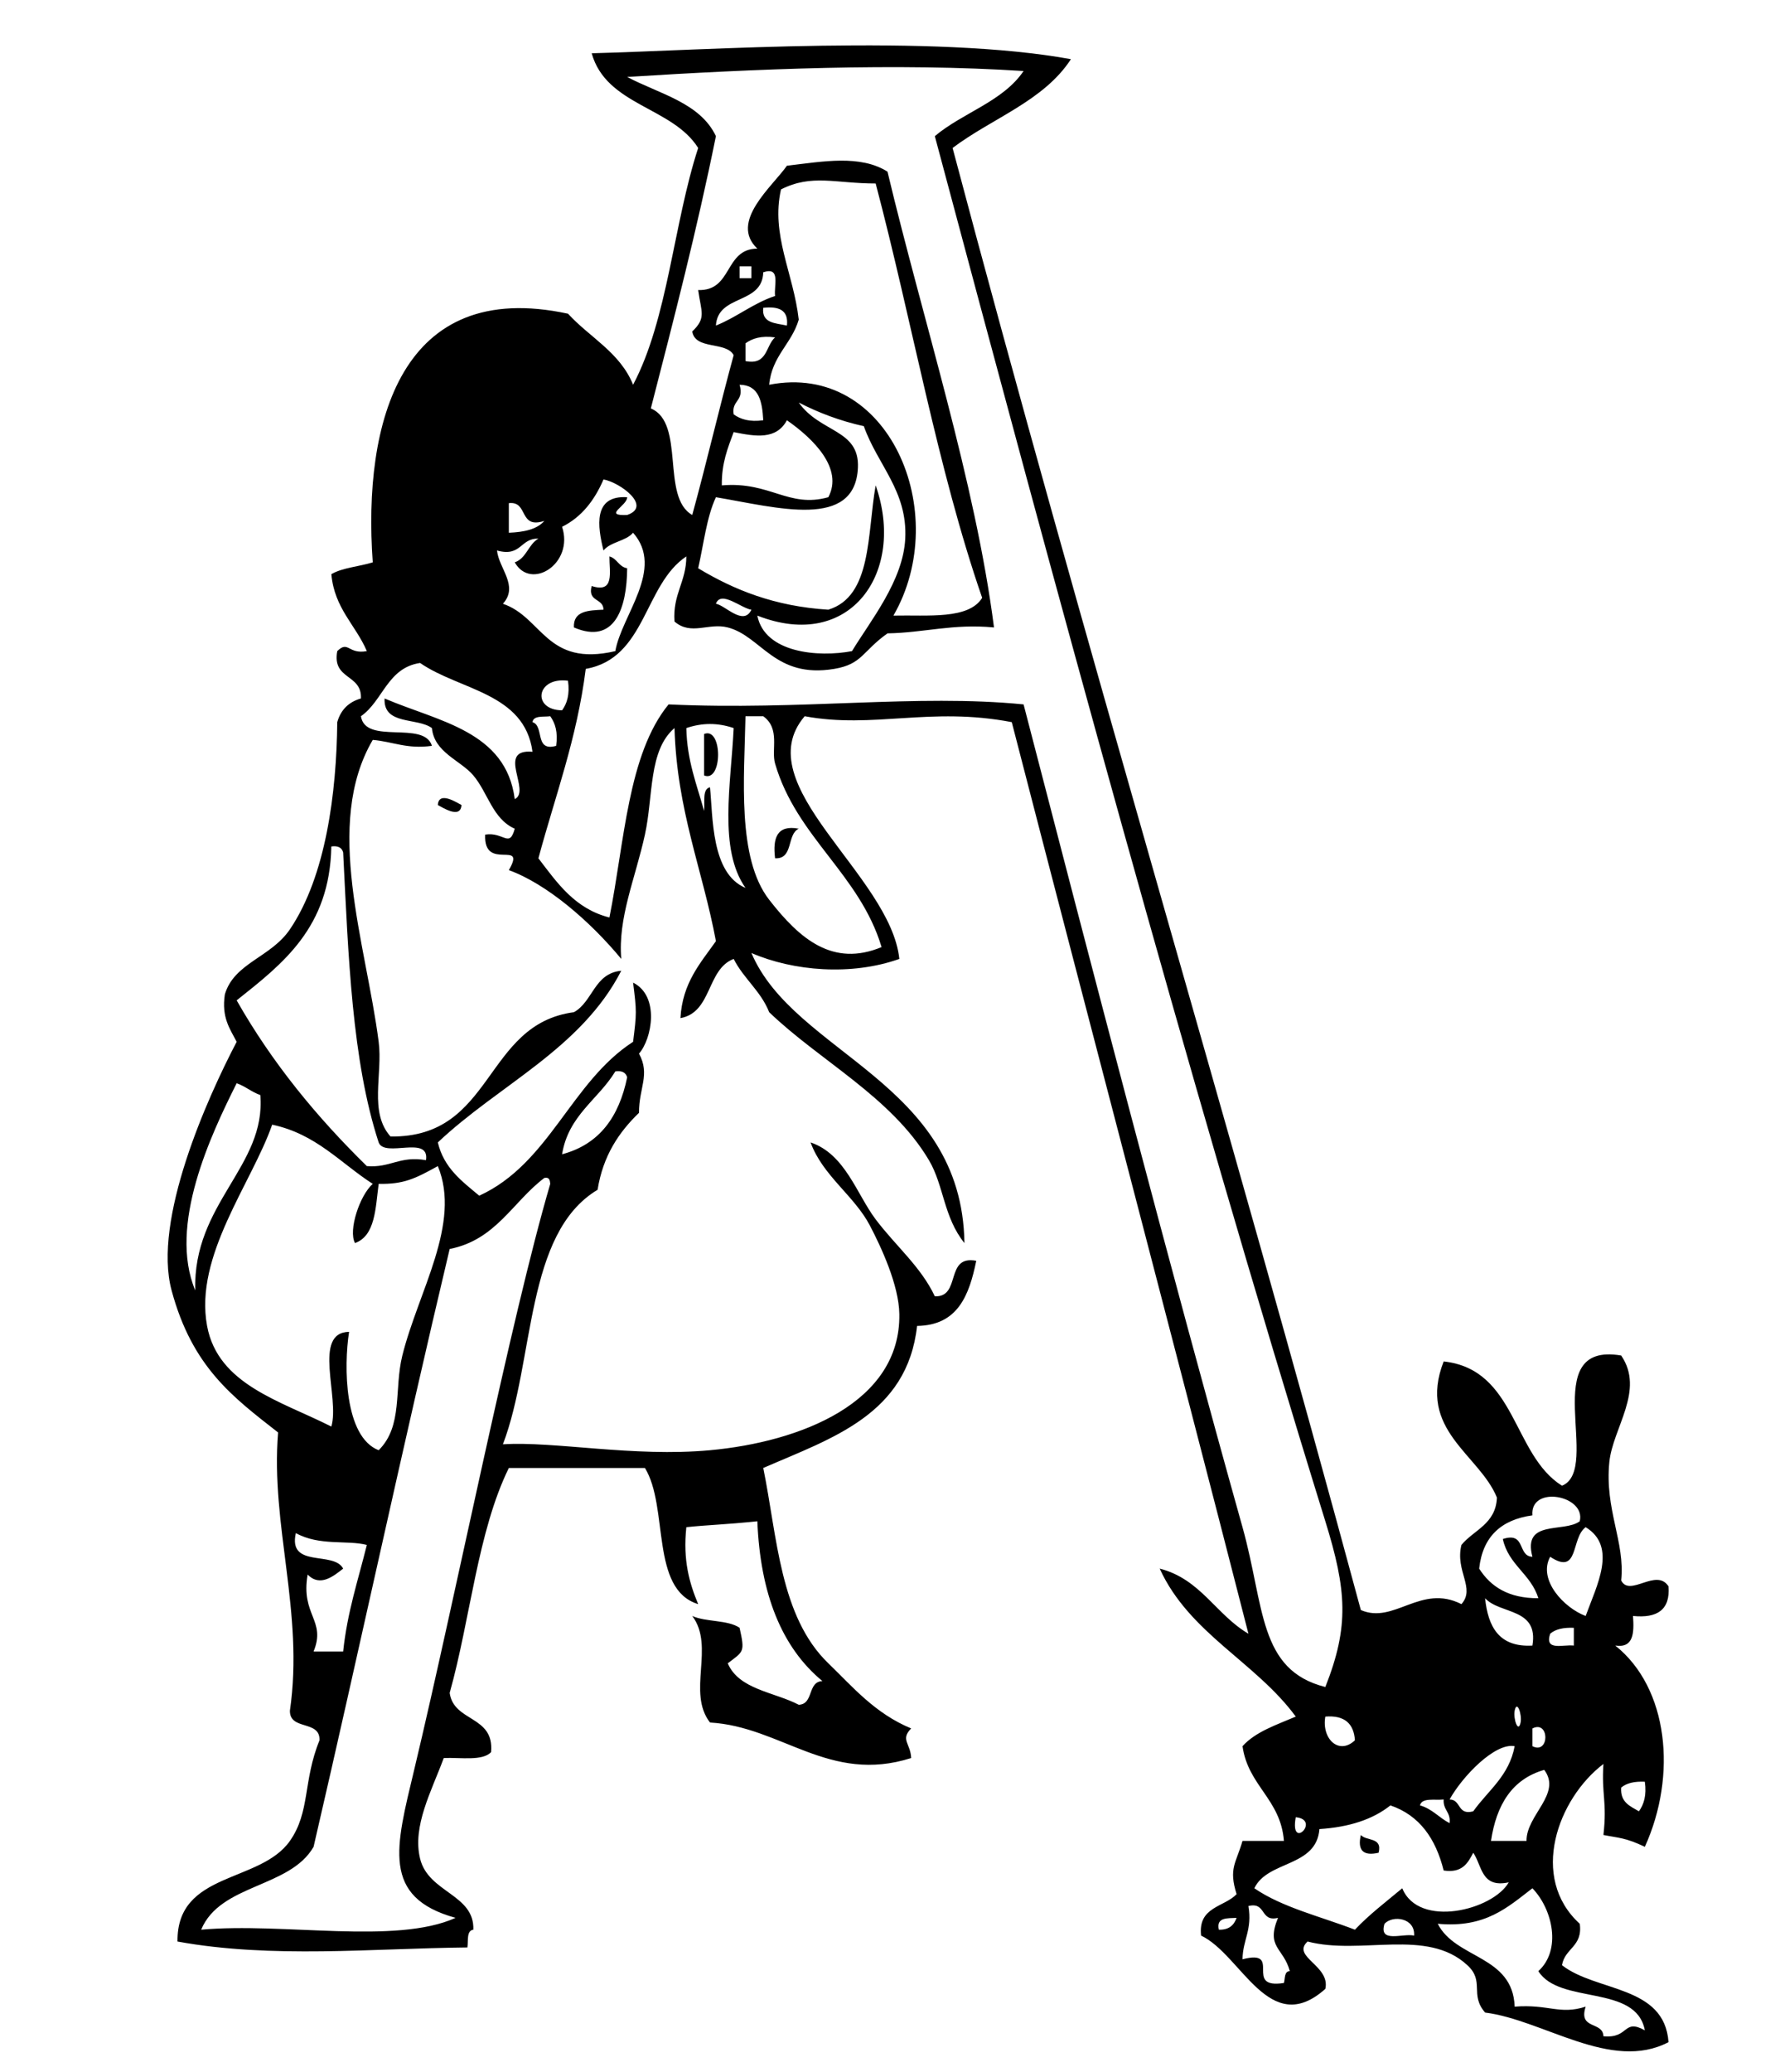 <svg version="1.1"
	 xmlns="http://www.w3.org/2000/svg" xmlns:xlink="http://www.w3.org/1999/xlink" xmlns:a="http://ns.adobe.com/AdobeSVGViewerExtensions/3.0/"
	 viewBox="0 0 300 350" overflow="visible" enable-background="new 0 0 300 350"
	 xml:space="preserve">
<path fill-rule="evenodd" clip-rule="evenodd" d="M103,94c1.313,0.353,1.573,1.761,3,2c-0.044,6.725-2.101,12.972-9,10
	c-0.145-2.812,2.449-2.884,5-3c-0.013-1.987-2.729-1.271-2-4C103.933,100.266,102.975,96.641,103,94z"/>
<path fill-rule="evenodd" clip-rule="evenodd" d="M119,124c3.156-1.286,3.156,8.286,0,7C119,128.667,119,126.333,119,124z"/>
<path fill-rule="evenodd" clip-rule="evenodd" d="M74,136c0.15-2.487,3.386-0.292,4,0C77.85,138.487,74.614,136.292,74,136z"/>
<path fill-rule="evenodd" clip-rule="evenodd" d="M135,140c-2.055,0.945-0.848,5.152-4,5C130.582,141.582,131.302,139.302,135,140z"
	/>
<path fill-rule="evenodd" clip-rule="evenodd" d="M230,310c0.933,1.067,3.688,0.312,3,3C230.401,313.599,229.401,312.599,230,310z"
	/>
<path fill-rule="evenodd" clip-rule="evenodd" d="M82,141c3.141-0.505,4.086,2.357,5-1c-3.742-1.642-4.526-6.073-7-9
	c-2.167-2.564-6.622-3.875-7-8c-2.502-1.832-8.229-0.438-8-5c9.096,3.904,20.518,5.482,22,17c2.833-1.353-3.201-8.522,3-8
	c-1.355-9.978-12.3-10.366-19-15c-5.521,0.812-6.263,6.403-10,9c0.766,4.901,10.681,0.652,12,5c-4.257,0.591-6.614-0.719-10-1
	c-8.377,14.284-1.152,34.312,1,51c0.709,5.502-1.672,11.882,2,16c17.562,0.229,15.69-18.977,31-21c3.217-1.783,3.42-6.58,8-7
	c-6.784,13.217-20.723,19.276-31,29c1.011,4.322,4.094,6.572,7,9c11.888-5.445,15.48-19.187,26-26c0.613-4.863,0.613-5.137,0-10
	c4.529,2.273,3.212,9.471,1,12c1.935,3.542-0.025,5.775,0,10c-3.397,3.27-6.085,7.248-7,13c-12.303,7.363-10.584,28.749-16,43
	c8.672-0.559,22.029,2.194,35,1c15.248-1.403,32.234-8.009,32-23c-0.077-4.902-3.069-11.321-5-15c-2.627-5.004-7.974-8.406-10-14
	c5.848,1.968,7.785,8.735,11,13c3.39,4.496,7.647,8.001,10,13c4.51,0.177,1.634-7.032,7-6c-1.192,5.808-3.098,10.902-10,11
	c-1.673,14.993-14.39,18.943-26,24c2.373,11.611,2.798,25.085,11,33c4.107,3.964,7.859,8.457,14,11c-1.874,1.904-0.109,2.513,0,5
	c-13.836,4.41-21.954-5.312-34-6c-3.954-5.094,0.885-12.838-3-18c2.288,1.045,6.032,0.635,8,2c0.932,4.182,0.669,3.959-2,6
	c1.896,4.438,7.836,4.831,12,7c2.57-0.097,1.43-3.903,4-4c-6.943-5.723-10.502-14.831-11-27c-5.472,0.57-8.247,0.607-12,1
	c-0.603,5.603,0.528,9.472,2,13c-8.166-2.501-4.933-16.4-9-23c-7.667,0-15.333,0-23,0c-5.274,10.726-6.497,25.503-10,38
	c0.696,4.971,7.566,3.768,7,10c-1.454,1.546-5.119,0.881-8,1c-2.07,5.603-5.34,11.512-4,17c1.412,5.78,9.208,5.996,9,12
	c-1.172,0.161-0.843,1.823-1,3c-16.028,0.159-33.041,1.908-49-1c-0.146-11.878,13.956-9.805,19-17c3.45-4.922,2.185-10.08,5-17
	c0.136-3.47-5.066-1.601-5-5c2.397-16.681-3.29-31.257-2-47c-7.634-5.97-14.505-11.011-18-24c-3.213-11.941,6.024-32.507,11-42
	c-1.14-2.193-2.581-4.086-2-8c1.572-5.346,7.771-6.23,11-11c6.094-8.999,7.88-23.139,8-35c0.591-2.076,1.924-3.409,4-4
	c0.191-4.191-4.909-3.091-4-8c1.907-1.877,1.81,0.593,5,0c-1.896-4.438-5.475-7.192-6-13c1.892-1.108,4.724-1.276,7-2
	c-1.706-23.683,4.774-48.081,33-42c3.664,4.002,8.796,6.538,11,12c5.885-11.115,6.816-27.184,11-40c-4.369-6.964-15.522-7.144-18-16
	c19.047-0.479,57.715-3.255,81,1c-4.592,7.075-13.353,9.98-20,15c22.079,83.253,46.614,164.054,69,247
	c5.635,2.453,10.111-4.493,17-1c2.417-2.711-1.098-5.553,0-10c2.109-2.558,5.815-3.518,6-8c-2.968-7.303-13.526-11.435-9-23
	c12.314,1.353,11.6,15.733,20,21c6.848-2.802-4.371-24.43,10-22c4.043,5.912-1.42,12.229-2,18c-0.808,8.029,2.688,13.469,2,20
	c1.447,2.884,5.952-2.184,8,1c0.309,3.976-1.921,5.412-6,5c0.197,2.863,0.124,5.458-3,5c8.997,7.159,10.482,21.934,5,34
	c-3.282-1.566-4.409-1.486-7-2c0.641-5.635-0.346-6.876,0-12c-7.733,5.885-12.574,19.196-4,27c0.539,3.872-2.549,4.118-3,7
	c5.792,4.541,17.318,3.349,18,13c-9.687,5.069-21.129-3.757-31-5c-2.661-3.066-0.012-5.262-3-8c-6.838-6.348-17.962-1.629-27-4
	c-2.82,2.563,3.89,4.053,3,8c-9.489,8.463-14.154-5.773-21-9c-0.56-4.893,3.883-4.783,6-7c-1.365-4.379-0.124-5.142,1-9
	c2.333,0,4.667,0,7,0c-0.566-7.1-6.052-9.281-7-16c2.211-2.456,5.736-3.598,9-5c-6.776-9.224-17.981-14.019-23-25
	c6.917,1.75,9.527,7.806,15,11c-13.188-51.479-26.729-102.605-40-154c-13.762-2.649-23.376,1.161-35-1
	c-9.911,11.636,14.493,26.767,16,41c-8.087,2.88-17.911,2.073-25-1c7.256,17.079,35.606,21.726,36,49c-3.538-4.388-3.469-9.739-6-14
	c-6.358-10.704-18.421-16.751-27-25c-1.414-3.586-4.326-5.674-6-9c-4.588,1.745-3.63,9.036-9,10c0.347-5.986,3.378-9.288,6-13
	c-2.255-12.079-6.605-22.062-7-36c-4.425,3.767-3.564,11.465-5,18c-1.637,7.452-4.586,14.047-4,21c-5.259-6.371-12.602-12.684-19-15
	C89.074,141.678,81.703,147.379,82,141z M106,87c4.276-1.457-1.214-5.513-4-6c-1.508,3.492-3.666,6.334-7,8
	c2.053,6.239-5.286,10.838-8,6c1.985-0.681,2.288-3.045,4-4c-3.104-0.104-2.854,3.146-7,2c0.308,3.042,3.725,5.981,1,9
	c6.717,2.283,7.284,10.716,19,8c1.037-6.046,8.396-13.878,3-20c-1.223,1.444-3.816,1.517-5,3c-1.003-4.036-1.812-9.361,4-9
	C106.017,85.464,101.783,87.169,106,87z M99,113c-1.497,11.837-5.175,21.492-8,32c3.177,4.156,6.152,8.515,12,10
	c2.562-12.771,3.104-27.563,10-36c22.389,1.053,41.874-1.786,60,0c11.182,43.15,24.931,95.938,37,139
	c3.756,13.401,2.649,24.136,14,27c4.074-10.282,3.604-16.376,0-28c-23.738-76.578-46.051-159.362-66-234
	c4.702-3.964,11.5-5.833,15-11c-21.391-1.384-45.422-0.357-67,1c5.452,2.881,12.321,4.346,15,10c-3.197,15.803-7.109,30.891-11,46
	c5.875,2.459,1.668,14.998,7,18c2.442-8.892,4.568-18.099,7-27c-1.288-2.379-6.494-0.84-7-4c2.404-2.305,1.526-3.225,1-7
	c5.861,0.194,4.375-6.958,10-7c-4.79-4.518,2.541-10.484,5-14c6.131-0.729,12.395-1.896,17,1c5.974,25.063,14.851,52.433,18,77
	c-6.991-0.658-11.772,0.894-18,1c-4.255,3.018-4.242,5.204-9,6c-10.065,1.685-12.299-5.531-18-7c-3.243-0.835-6.199,1.426-9-1
	c-0.321-4.655,1.994-6.673,2-11C108.802,98.803,109.21,111.21,99,113z M132,32c-1.744,7.673,2.104,14.126,3,22
	c-1.212,4.121-4.54,6.127-5,11c20.288-3.961,30.991,21.692,21,39c5.872-0.128,12.696,0.696,15-3c-7.541-21.792-11.868-46.799-18-70
	C141.179,30.996,137.212,29.356,132,32z M125,47c0.667,0,1.333,0,2,0c0-0.667,0-1.333,0-2c-0.667,0-1.333,0-2,0
	C125,45.667,125,46.333,125,47z M121,55c3.572-1.428,6.25-3.75,10-5c-0.228-1.772,1.008-5.008-2-4
	C128.848,51.515,121.323,49.656,121,55z M133,55c0.301-2.635-1.385-3.282-4-3C128.696,54.638,131.088,54.579,133,55z M126,58
	c0,1,0,2,0,3c3.757,0.757,3.383-2.617,5-4C128.681,56.681,127.161,57.161,126,58z M124,70c1.161,0.839,2.681,1.319,5,1
	c-0.177-3.156-0.703-5.964-4-6C125.826,67.826,123.591,67.591,124,70z M145,79c-0.46,10.541-13.684,6.738-24,5
	c-1.588,3.412-2.064,7.936-3,12c6.033,3.633,12.895,6.438,22,7c7.407-2.259,6.54-12.794,8-21c5.138,14.633-4.266,28.185-20,22
	c1.244,6.315,10.308,7.085,16,6c3.103-5.12,8.644-11.865,9-19c0.403-8.067-4.675-12.431-7-19c-4.088-0.912-7.706-2.294-11-4
	C138.612,73.144,145.284,72.496,145,79z M124,73c-0.992,2.675-2.061,5.273-2,9c8.188-0.695,11.232,3.888,18,2
	c2.562-4.831-2.478-9.86-7-13C131.2,74.324,127.729,73.754,124,73z M86,90c2.561-0.105,4.767-0.566,6-2
	c-4.426,1.426-2.616-3.384-6-3C86,86.667,86,88.333,86,90z M127,103c-1.613-0.168-5.155-3.356-6-1
	C122.553,102.229,125.667,105.844,127,103z M95,120c0.839-1.161,1.319-2.681,1-5C90.592,114.302,89.865,119.951,95,120z M94,126
	c0.319-2.319-0.161-3.839-1-5c-1.177,0.157-2.838-0.172-3,1C92.039,122.627,90.281,127.053,94,126z M130,152
	c5.219,6.713,10.807,11.4,19,8c-3.723-12.358-14.361-18.525-18-31c-0.694-2.379,0.922-5.876-2-8c-1,0-2,0-3,0
	C125.792,131.407,124.534,144.968,130,152z M116,123c0.114,5.552,1.778,9.555,3,14c0.17-1.496-0.357-3.69,1-4
	c0.508,4.966,0.174,14.586,6,17c-4.604-6.556-2.452-17.494-2-27C121.315,122.085,118.685,122.085,116,123z M40,169
	c6.037,10.63,13.582,19.752,22,28c3.999,0.332,5.551-1.782,10-1c0.659-4.326-7.006-0.327-8-3c-4.517-13.816-5.121-31.545-6-49
	c-0.221-0.779-0.837-1.163-2-1C55.746,156.746,47.794,162.794,40,169z M106,182c-0.221-0.779-0.837-1.163-2-1
	c-2.896,4.771-7.929,7.405-9,14C101.326,193.326,104.639,188.639,106,182z M33,218c-0.428-14.718,11.991-20.943,11-33
	c-1.479-0.521-2.521-1.479-4-2C35.677,191.638,28.379,206.974,33,218z M35,224c1.84,9.925,12.404,12.653,21,17
	c1.458-4.875-3.24-15.907,3-16c-0.911,5.813-0.82,17.742,5,20c4.149-4.125,2.577-10.277,4-16c2.701-10.857,10.009-22.296,6-32
	c-3.891,2.151-5.778,3.076-10,3c-0.543,4.124-0.563,8.77-4,10c-1.171-2.148,0.805-8.064,3-10c-5.479-3.521-9.57-8.43-17-10
	C42.548,199.898,32.805,212.161,35,224z M76,211c-7.941,33.392-15.224,67.442-23,101c-4.021,6.979-15.771,6.229-19,14
	c13.986-1.257,32.857,2.565,43-2c-12.581-3.477-10.113-11.971-7-25c7.11-29.761,16.297-76.175,23-99c-0.057-0.61-0.149-1.184-1-1
	C86.676,203.009,83.813,209.48,76,211z M259,256c-5.271,0.729-8.415,3.585-9,9c1.945,3.055,4.973,5.027,10,5
	c-1.242-4.091-5.051-5.616-6-10c3.948-1.281,2.42,2.914,5,3c-1.708-6.374,5.334-3.999,8-6C268.086,252.622,258.565,250.837,259,256z
	 M262,263c-2.117,3.913,2.353,8.646,6,10c1.867-5.144,5.395-11.707,0-15C265.465,259.832,266.938,266.267,262,263z M58,265
	c-1.554,1.207-3.897,3.195-6,1c-1.22,6.857,3.172,7.71,1,13c1.667,0,3.333,0,5,0c0.69-6.643,2.547-12.119,4-18
	c-3.311-0.862-7.991,0.215-12-2C48.653,265.014,56.395,261.938,58,265z M259,278c1.082-6.415-5.444-5.223-8-8
	C251.504,274.83,253.35,278.316,259,278z M262,276c-1.008,3.008,2.228,1.772,4,2c0-1,0-2,0-3
	C264.258,274.925,262.89,275.224,262,276z M257,291c0.272-1.361-0.619-3.903-1-2C255.728,290.361,256.619,292.903,257,291z M229,294
	c-0.188-2.812-1.739-4.261-5-4C223.338,293.786,226.326,296.556,229,294z M259,295c2.917,1.47,2.917-4.47,0-3
	C259,293,259,294,259,295z M245,304c1.987,0.013,1.271,2.729,4,2c2.489-3.511,6.052-5.948,7-11
	C252.668,294.362,247.144,300.123,245,304z M252,311c2,0,4,0,6,0c-0.036-4.403,6.024-7.931,3-12
	C255.557,300.557,252.908,304.908,252,311z M274,302c-0.17,2.503,1.536,3.131,3,4c0.84-1.161,1.319-2.681,1-5
	C276.258,300.925,274.89,301.223,274,302z M245,308c0.225-1.891-1.127-2.206-1-4c-1.496,0.171-3.69-0.357-4,1
	C242.081,305.586,243.232,307.102,245,308z M235,305c-2.962,2.371-6.987,3.68-12,4c-0.505,6.495-8.745,5.255-11,10
	c4.746,3.254,11.229,4.771,17,7c2.428-2.572,5.275-4.725,8-7c2.785,6.822,15.316,3.7,18-1c-4.685,1.018-4.501-2.832-6-5
	c-0.914,1.753-1.859,3.475-5,3C242.668,310.666,239.968,306.699,235,305z M219,307C217.946,312.804,223.334,307.417,219,307L219,307
	z M243,325c3.029,5.971,12.693,5.307,13,14c5.735-0.456,7.591,1.426,12,0c-1.281,3.948,2.914,2.42,3,5c4.386,0.434,3.284-3.064,7-1
	c-1.469-7.864-14.399-4.268-18-10c3.92-3.526,2.475-10.396-1-14C254.842,322.175,251.086,325.753,243,325z M210,331
	c6.941-1.803,0.004,5.093,7,4c0.224-0.776,0.027-1.973,1-2c-1.103-4.021-4.065-3.96-2-9c-3.078,0.745-1.922-2.745-5-2
	C211.688,326.021,210.042,327.708,210,331z M206,326c1.721,0.054,2.563-0.77,3-2C207.429,324.096,205.533,323.866,206,326z M234,325
	c-1.026,3.36,3.11,1.557,5,2C239.213,324.026,235.434,323.474,234,325z"/>
<rect fill-rule="evenodd" clip-rule="evenodd" fill="none" width="300" height="350"/>
</svg>
